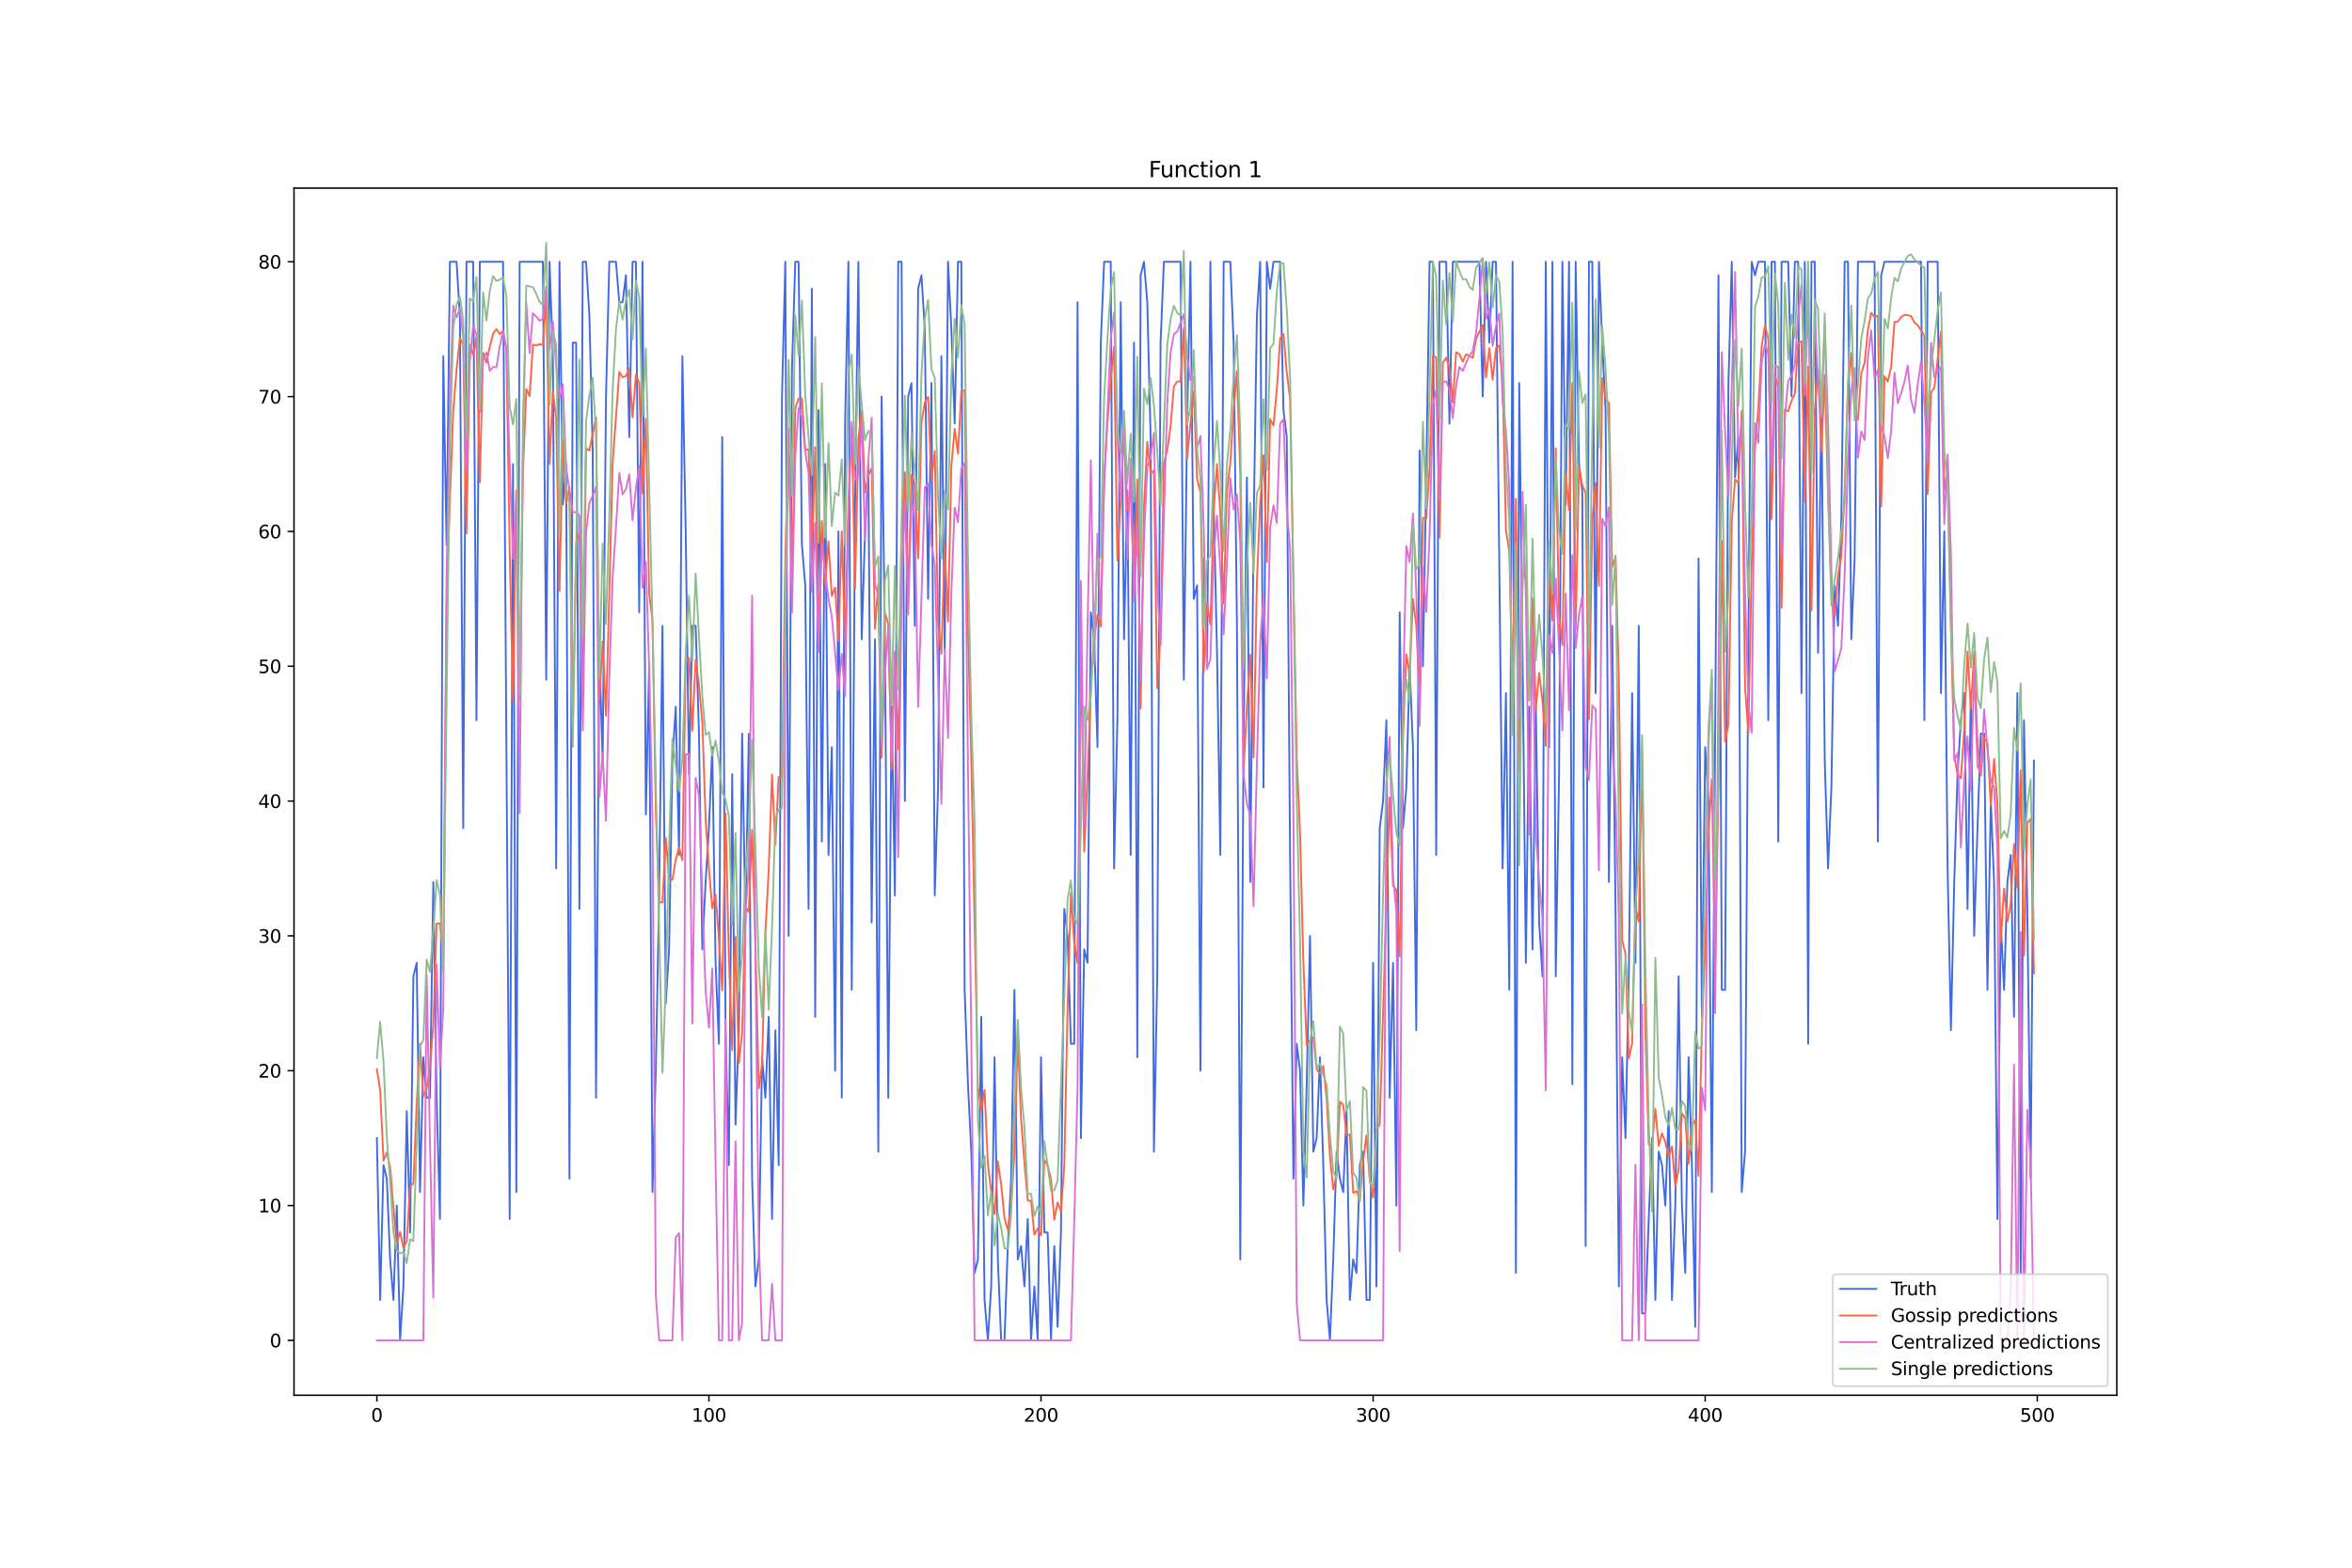 <?xml version="1.0" encoding="utf-8" standalone="no"?>
<!DOCTYPE svg PUBLIC "-//W3C//DTD SVG 1.1//EN"
  "http://www.w3.org/Graphics/SVG/1.1/DTD/svg11.dtd">
<svg xmlns:xlink="http://www.w3.org/1999/xlink" width="1296pt" height="864pt" viewBox="0 0 1296 864" xmlns="http://www.w3.org/2000/svg" version="1.1">
 <defs>
  <style type="text/css">*{stroke-linejoin: round; stroke-linecap: butt}</style>
 </defs>
 <g id="figure_1">
  <g id="patch_1">
   <path d="M 0 864 
L 1296 864 
L 1296 0 
L 0 0 
z
" style="fill: #ffffff"/>
  </g>
  <g id="axes_1">
   <g id="patch_2">
    <path d="M 162 768.96 
L 1166.4 768.96 
L 1166.4 103.68 
L 162 103.68 
z
" style="fill: #ffffff"/>
   </g>
   <g id="matplotlib.axis_1">
    <g id="xtick_1">
     <g id="line2d_1">
      <defs>
       <path id="m8316bfcc6f" d="M 0 0 
L 0 3.5 
" style="stroke: #000000; stroke-width: 0.8"/>
      </defs>
      <g>
       <use xlink:href="#m8316bfcc6f" x="207.655" y="768.96" style="stroke: #000000; stroke-width: 0.8"/>
      </g>
     </g>
     <g id="text_1">
      <!-- 0 -->
      <g transform="translate(204.473 783.558) scale(0.1 -0.1)">
       <defs>
        <path id="DejaVuSans-30" d="M 2034 4250 
Q 1547 4250 1301 3770 
Q 1056 3291 1056 2328 
Q 1056 1369 1301 889 
Q 1547 409 2034 409 
Q 2525 409 2770 889 
Q 3016 1369 3016 2328 
Q 3016 3291 2770 3770 
Q 2525 4250 2034 4250 
z
M 2034 4750 
Q 2819 4750 3233 4129 
Q 3647 3509 3647 2328 
Q 3647 1150 3233 529 
Q 2819 -91 2034 -91 
Q 1250 -91 836 529 
Q 422 1150 422 2328 
Q 422 3509 836 4129 
Q 1250 4750 2034 4750 
z
" transform="scale(0.016)"/>
       </defs>
       <use xlink:href="#DejaVuSans-30"/>
      </g>
     </g>
    </g>
    <g id="xtick_2">
     <g id="line2d_2">
      <g>
       <use xlink:href="#m8316bfcc6f" x="390.639" y="768.96" style="stroke: #000000; stroke-width: 0.8"/>
      </g>
     </g>
     <g id="text_2">
      <!-- 100 -->
      <g transform="translate(381.095 783.558) scale(0.1 -0.1)">
       <defs>
        <path id="DejaVuSans-31" d="M 794 531 
L 1825 531 
L 1825 4091 
L 703 3866 
L 703 4441 
L 1819 4666 
L 2450 4666 
L 2450 531 
L 3481 531 
L 3481 0 
L 794 0 
L 794 531 
z
" transform="scale(0.016)"/>
       </defs>
       <use xlink:href="#DejaVuSans-31"/>
       <use xlink:href="#DejaVuSans-30" x="63.623"/>
       <use xlink:href="#DejaVuSans-30" x="127.246"/>
      </g>
     </g>
    </g>
    <g id="xtick_3">
     <g id="line2d_3">
      <g>
       <use xlink:href="#m8316bfcc6f" x="573.623" y="768.96" style="stroke: #000000; stroke-width: 0.8"/>
      </g>
     </g>
     <g id="text_3">
      <!-- 200 -->
      <g transform="translate(564.079 783.558) scale(0.1 -0.1)">
       <defs>
        <path id="DejaVuSans-32" d="M 1228 531 
L 3431 531 
L 3431 0 
L 469 0 
L 469 531 
Q 828 903 1448 1529 
Q 2069 2156 2228 2338 
Q 2531 2678 2651 2914 
Q 2772 3150 2772 3378 
Q 2772 3750 2511 3984 
Q 2250 4219 1831 4219 
Q 1534 4219 1204 4116 
Q 875 4013 500 3803 
L 500 4441 
Q 881 4594 1212 4672 
Q 1544 4750 1819 4750 
Q 2544 4750 2975 4387 
Q 3406 4025 3406 3419 
Q 3406 3131 3298 2873 
Q 3191 2616 2906 2266 
Q 2828 2175 2409 1742 
Q 1991 1309 1228 531 
z
" transform="scale(0.016)"/>
       </defs>
       <use xlink:href="#DejaVuSans-32"/>
       <use xlink:href="#DejaVuSans-30" x="63.623"/>
       <use xlink:href="#DejaVuSans-30" x="127.246"/>
      </g>
     </g>
    </g>
    <g id="xtick_4">
     <g id="line2d_4">
      <g>
       <use xlink:href="#m8316bfcc6f" x="756.607" y="768.96" style="stroke: #000000; stroke-width: 0.8"/>
      </g>
     </g>
     <g id="text_4">
      <!-- 300 -->
      <g transform="translate(747.063 783.558) scale(0.1 -0.1)">
       <defs>
        <path id="DejaVuSans-33" d="M 2597 2516 
Q 3050 2419 3304 2112 
Q 3559 1806 3559 1356 
Q 3559 666 3084 287 
Q 2609 -91 1734 -91 
Q 1441 -91 1130 -33 
Q 819 25 488 141 
L 488 750 
Q 750 597 1062 519 
Q 1375 441 1716 441 
Q 2309 441 2620 675 
Q 2931 909 2931 1356 
Q 2931 1769 2642 2001 
Q 2353 2234 1838 2234 
L 1294 2234 
L 1294 2753 
L 1863 2753 
Q 2328 2753 2575 2939 
Q 2822 3125 2822 3475 
Q 2822 3834 2567 4026 
Q 2313 4219 1838 4219 
Q 1578 4219 1281 4162 
Q 984 4106 628 3988 
L 628 4550 
Q 988 4650 1302 4700 
Q 1616 4750 1894 4750 
Q 2613 4750 3031 4423 
Q 3450 4097 3450 3541 
Q 3450 3153 3228 2886 
Q 3006 2619 2597 2516 
z
" transform="scale(0.016)"/>
       </defs>
       <use xlink:href="#DejaVuSans-33"/>
       <use xlink:href="#DejaVuSans-30" x="63.623"/>
       <use xlink:href="#DejaVuSans-30" x="127.246"/>
      </g>
     </g>
    </g>
    <g id="xtick_5">
     <g id="line2d_5">
      <g>
       <use xlink:href="#m8316bfcc6f" x="939.591" y="768.96" style="stroke: #000000; stroke-width: 0.8"/>
      </g>
     </g>
     <g id="text_5">
      <!-- 400 -->
      <g transform="translate(930.047 783.558) scale(0.1 -0.1)">
       <defs>
        <path id="DejaVuSans-34" d="M 2419 4116 
L 825 1625 
L 2419 1625 
L 2419 4116 
z
M 2253 4666 
L 3047 4666 
L 3047 1625 
L 3713 1625 
L 3713 1100 
L 3047 1100 
L 3047 0 
L 2419 0 
L 2419 1100 
L 313 1100 
L 313 1709 
L 2253 4666 
z
" transform="scale(0.016)"/>
       </defs>
       <use xlink:href="#DejaVuSans-34"/>
       <use xlink:href="#DejaVuSans-30" x="63.623"/>
       <use xlink:href="#DejaVuSans-30" x="127.246"/>
      </g>
     </g>
    </g>
    <g id="xtick_6">
     <g id="line2d_6">
      <g>
       <use xlink:href="#m8316bfcc6f" x="1122.575" y="768.96" style="stroke: #000000; stroke-width: 0.8"/>
      </g>
     </g>
     <g id="text_6">
      <!-- 500 -->
      <g transform="translate(1113.032 783.558) scale(0.1 -0.1)">
       <defs>
        <path id="DejaVuSans-35" d="M 691 4666 
L 3169 4666 
L 3169 4134 
L 1269 4134 
L 1269 2991 
Q 1406 3038 1543 3061 
Q 1681 3084 1819 3084 
Q 2600 3084 3056 2656 
Q 3513 2228 3513 1497 
Q 3513 744 3044 326 
Q 2575 -91 1722 -91 
Q 1428 -91 1123 -41 
Q 819 9 494 109 
L 494 744 
Q 775 591 1075 516 
Q 1375 441 1709 441 
Q 2250 441 2565 725 
Q 2881 1009 2881 1497 
Q 2881 1984 2565 2268 
Q 2250 2553 1709 2553 
Q 1456 2553 1204 2497 
Q 953 2441 691 2322 
L 691 4666 
z
" transform="scale(0.016)"/>
       </defs>
       <use xlink:href="#DejaVuSans-35"/>
       <use xlink:href="#DejaVuSans-30" x="63.623"/>
       <use xlink:href="#DejaVuSans-30" x="127.246"/>
      </g>
     </g>
    </g>
   </g>
   <g id="matplotlib.axis_2">
    <g id="ytick_1">
     <g id="line2d_7">
      <defs>
       <path id="m7fdb6b57b4" d="M 0 0 
L -3.5 0 
" style="stroke: #000000; stroke-width: 0.8"/>
      </defs>
      <g>
       <use xlink:href="#m7fdb6b57b4" x="162" y="738.72" style="stroke: #000000; stroke-width: 0.8"/>
      </g>
     </g>
     <g id="text_7">
      <!-- 0 -->
      <g transform="translate(148.637 742.519) scale(0.1 -0.1)">
       <use xlink:href="#DejaVuSans-30"/>
      </g>
     </g>
    </g>
    <g id="ytick_2">
     <g id="line2d_8">
      <g>
       <use xlink:href="#m7fdb6b57b4" x="162" y="664.413" style="stroke: #000000; stroke-width: 0.8"/>
      </g>
     </g>
     <g id="text_8">
      <!-- 10 -->
      <g transform="translate(142.275 668.212) scale(0.1 -0.1)">
       <use xlink:href="#DejaVuSans-31"/>
       <use xlink:href="#DejaVuSans-30" x="63.623"/>
      </g>
     </g>
    </g>
    <g id="ytick_3">
     <g id="line2d_9">
      <g>
       <use xlink:href="#m7fdb6b57b4" x="162" y="590.106" style="stroke: #000000; stroke-width: 0.8"/>
      </g>
     </g>
     <g id="text_9">
      <!-- 20 -->
      <g transform="translate(142.275 593.906) scale(0.1 -0.1)">
       <use xlink:href="#DejaVuSans-32"/>
       <use xlink:href="#DejaVuSans-30" x="63.623"/>
      </g>
     </g>
    </g>
    <g id="ytick_4">
     <g id="line2d_10">
      <g>
       <use xlink:href="#m7fdb6b57b4" x="162" y="515.799" style="stroke: #000000; stroke-width: 0.8"/>
      </g>
     </g>
     <g id="text_10">
      <!-- 30 -->
      <g transform="translate(142.275 519.599) scale(0.1 -0.1)">
       <use xlink:href="#DejaVuSans-33"/>
       <use xlink:href="#DejaVuSans-30" x="63.623"/>
      </g>
     </g>
    </g>
    <g id="ytick_5">
     <g id="line2d_11">
      <g>
       <use xlink:href="#m7fdb6b57b4" x="162" y="441.493" style="stroke: #000000; stroke-width: 0.8"/>
      </g>
     </g>
     <g id="text_11">
      <!-- 40 -->
      <g transform="translate(142.275 445.292) scale(0.1 -0.1)">
       <use xlink:href="#DejaVuSans-34"/>
       <use xlink:href="#DejaVuSans-30" x="63.623"/>
      </g>
     </g>
    </g>
    <g id="ytick_6">
     <g id="line2d_12">
      <g>
       <use xlink:href="#m7fdb6b57b4" x="162" y="367.186" style="stroke: #000000; stroke-width: 0.8"/>
      </g>
     </g>
     <g id="text_12">
      <!-- 50 -->
      <g transform="translate(142.275 370.985) scale(0.1 -0.1)">
       <use xlink:href="#DejaVuSans-35"/>
       <use xlink:href="#DejaVuSans-30" x="63.623"/>
      </g>
     </g>
    </g>
    <g id="ytick_7">
     <g id="line2d_13">
      <g>
       <use xlink:href="#m7fdb6b57b4" x="162" y="292.879" style="stroke: #000000; stroke-width: 0.8"/>
      </g>
     </g>
     <g id="text_13">
      <!-- 60 -->
      <g transform="translate(142.275 296.678) scale(0.1 -0.1)">
       <defs>
        <path id="DejaVuSans-36" d="M 2113 2584 
Q 1688 2584 1439 2293 
Q 1191 2003 1191 1497 
Q 1191 994 1439 701 
Q 1688 409 2113 409 
Q 2538 409 2786 701 
Q 3034 994 3034 1497 
Q 3034 2003 2786 2293 
Q 2538 2584 2113 2584 
z
M 3366 4563 
L 3366 3988 
Q 3128 4100 2886 4159 
Q 2644 4219 2406 4219 
Q 1781 4219 1451 3797 
Q 1122 3375 1075 2522 
Q 1259 2794 1537 2939 
Q 1816 3084 2150 3084 
Q 2853 3084 3261 2657 
Q 3669 2231 3669 1497 
Q 3669 778 3244 343 
Q 2819 -91 2113 -91 
Q 1303 -91 875 529 
Q 447 1150 447 2328 
Q 447 3434 972 4092 
Q 1497 4750 2381 4750 
Q 2619 4750 2861 4703 
Q 3103 4656 3366 4563 
z
" transform="scale(0.016)"/>
       </defs>
       <use xlink:href="#DejaVuSans-36"/>
       <use xlink:href="#DejaVuSans-30" x="63.623"/>
      </g>
     </g>
    </g>
    <g id="ytick_8">
     <g id="line2d_14">
      <g>
       <use xlink:href="#m7fdb6b57b4" x="162" y="218.572" style="stroke: #000000; stroke-width: 0.8"/>
      </g>
     </g>
     <g id="text_14">
      <!-- 70 -->
      <g transform="translate(142.275 222.371) scale(0.1 -0.1)">
       <defs>
        <path id="DejaVuSans-37" d="M 525 4666 
L 3525 4666 
L 3525 4397 
L 1831 0 
L 1172 0 
L 2766 4134 
L 525 4134 
L 525 4666 
z
" transform="scale(0.016)"/>
       </defs>
       <use xlink:href="#DejaVuSans-37"/>
       <use xlink:href="#DejaVuSans-30" x="63.623"/>
      </g>
     </g>
    </g>
    <g id="ytick_9">
     <g id="line2d_15">
      <g>
       <use xlink:href="#m7fdb6b57b4" x="162" y="144.265" style="stroke: #000000; stroke-width: 0.8"/>
      </g>
     </g>
     <g id="text_15">
      <!-- 80 -->
      <g transform="translate(142.275 148.065) scale(0.1 -0.1)">
       <defs>
        <path id="DejaVuSans-38" d="M 2034 2216 
Q 1584 2216 1326 1975 
Q 1069 1734 1069 1313 
Q 1069 891 1326 650 
Q 1584 409 2034 409 
Q 2484 409 2743 651 
Q 3003 894 3003 1313 
Q 3003 1734 2745 1975 
Q 2488 2216 2034 2216 
z
M 1403 2484 
Q 997 2584 770 2862 
Q 544 3141 544 3541 
Q 544 4100 942 4425 
Q 1341 4750 2034 4750 
Q 2731 4750 3128 4425 
Q 3525 4100 3525 3541 
Q 3525 3141 3298 2862 
Q 3072 2584 2669 2484 
Q 3125 2378 3379 2068 
Q 3634 1759 3634 1313 
Q 3634 634 3220 271 
Q 2806 -91 2034 -91 
Q 1263 -91 848 271 
Q 434 634 434 1313 
Q 434 1759 690 2068 
Q 947 2378 1403 2484 
z
M 1172 3481 
Q 1172 3119 1398 2916 
Q 1625 2713 2034 2713 
Q 2441 2713 2670 2916 
Q 2900 3119 2900 3481 
Q 2900 3844 2670 4047 
Q 2441 4250 2034 4250 
Q 1625 4250 1398 4047 
Q 1172 3844 1172 3481 
z
" transform="scale(0.016)"/>
       </defs>
       <use xlink:href="#DejaVuSans-38"/>
       <use xlink:href="#DejaVuSans-30" x="63.623"/>
      </g>
     </g>
    </g>
   </g>
   <g id="line2d_16">
    <path d="M 207.655 627.26 
L 209.484 716.428 
L 211.314 642.121 
L 213.144 649.552 
L 214.974 694.136 
L 216.804 716.428 
L 218.634 664.413 
L 220.463 738.72 
L 222.293 708.997 
L 224.123 612.398 
L 225.953 679.275 
L 227.783 538.092 
L 229.613 530.661 
L 231.442 656.982 
L 233.272 582.676 
L 235.102 604.968 
L 236.932 604.968 
L 238.762 486.077 
L 240.592 604.968 
L 242.422 671.844 
L 244.251 196.28 
L 246.081 300.31 
L 247.911 144.265 
L 251.571 144.265 
L 253.401 173.988 
L 255.23 456.354 
L 257.06 144.265 
L 260.72 144.265 
L 262.55 396.909 
L 264.38 144.265 
L 277.189 144.265 
L 280.848 671.844 
L 282.678 255.726 
L 284.508 656.982 
L 286.338 144.265 
L 299.147 144.265 
L 300.976 374.617 
L 302.806 144.265 
L 304.636 196.28 
L 306.466 478.646 
L 308.296 144.265 
L 310.126 278.018 
L 311.956 255.726 
L 313.785 649.552 
L 315.615 188.849 
L 317.445 188.849 
L 319.275 500.938 
L 321.105 144.265 
L 322.935 144.265 
L 324.764 173.988 
L 326.594 248.295 
L 328.424 604.968 
L 330.254 359.755 
L 332.084 419.201 
L 333.914 218.572 
L 335.743 144.265 
L 339.403 144.265 
L 341.233 166.557 
L 343.063 166.557 
L 344.893 151.696 
L 346.723 240.864 
L 348.552 144.265 
L 350.382 144.265 
L 352.212 337.463 
L 354.042 144.265 
L 355.872 448.923 
L 357.702 367.186 
L 359.531 656.982 
L 361.361 590.106 
L 363.191 493.507 
L 365.021 344.894 
L 366.851 552.953 
L 368.681 523.23 
L 370.51 419.201 
L 372.34 389.478 
L 374.17 471.215 
L 376 196.28 
L 377.83 292.879 
L 379.66 426.631 
L 381.489 344.894 
L 383.319 344.894 
L 385.149 404.339 
L 386.979 523.23 
L 388.809 486.077 
L 390.639 456.354 
L 392.469 411.77 
L 394.298 530.661 
L 396.128 575.245 
L 397.958 240.864 
L 399.788 567.814 
L 401.618 642.121 
L 403.448 426.631 
L 405.277 619.829 
L 407.107 567.814 
L 408.937 404.339 
L 410.767 508.369 
L 412.597 404.339 
L 414.427 649.552 
L 416.256 708.997 
L 418.086 694.136 
L 419.916 582.676 
L 421.746 604.968 
L 423.576 560.384 
L 425.406 671.844 
L 427.236 567.814 
L 429.065 642.121 
L 430.895 218.572 
L 432.725 144.265 
L 434.555 515.799 
L 436.385 203.711 
L 438.215 144.265 
L 440.044 144.265 
L 441.874 300.31 
L 443.704 322.602 
L 445.534 500.938 
L 447.364 159.127 
L 449.194 560.384 
L 451.023 226.003 
L 452.853 463.785 
L 454.683 255.726 
L 456.513 471.215 
L 458.343 411.77 
L 460.173 590.106 
L 462.003 292.879 
L 463.832 604.968 
L 465.662 233.434 
L 467.492 144.265 
L 469.322 545.522 
L 471.152 278.018 
L 472.982 144.265 
L 474.811 352.324 
L 476.641 292.879 
L 478.471 255.726 
L 480.301 508.369 
L 482.131 352.324 
L 483.961 634.69 
L 485.79 218.572 
L 487.62 352.324 
L 489.45 604.968 
L 491.28 389.478 
L 493.11 493.507 
L 494.94 144.265 
L 496.77 144.265 
L 498.599 441.493 
L 500.429 218.572 
L 502.259 211.141 
L 504.089 344.894 
L 505.919 159.127 
L 507.749 151.696 
L 509.578 181.419 
L 511.408 330.032 
L 513.238 211.141 
L 515.068 493.507 
L 516.898 434.062 
L 518.728 196.28 
L 520.557 359.755 
L 522.387 144.265 
L 524.217 181.419 
L 526.047 233.434 
L 527.877 144.265 
L 529.707 144.265 
L 531.536 545.522 
L 533.366 597.537 
L 535.196 634.69 
L 537.026 701.567 
L 538.856 694.136 
L 540.686 560.384 
L 542.516 716.428 
L 544.345 738.72 
L 546.175 708.997 
L 548.005 582.676 
L 549.835 694.136 
L 551.665 738.72 
L 553.495 738.72 
L 555.324 686.705 
L 557.154 649.552 
L 558.984 545.522 
L 560.814 694.136 
L 562.644 686.705 
L 564.474 708.997 
L 566.303 671.844 
L 568.133 738.72 
L 569.963 708.997 
L 571.793 738.72 
L 573.623 582.676 
L 575.453 679.275 
L 577.283 679.275 
L 579.112 738.72 
L 580.942 686.705 
L 582.772 731.289 
L 584.602 679.275 
L 586.432 500.938 
L 588.262 515.799 
L 590.091 575.245 
L 591.921 575.245 
L 593.751 166.557 
L 595.581 627.26 
L 597.411 523.23 
L 599.241 530.661 
L 601.07 337.463 
L 602.9 352.324 
L 604.73 411.77 
L 606.56 188.849 
L 608.39 144.265 
L 612.05 144.265 
L 613.879 478.646 
L 615.709 396.909 
L 617.539 166.557 
L 619.369 352.324 
L 621.199 270.587 
L 623.029 471.215 
L 624.858 188.849 
L 626.688 582.676 
L 628.518 151.696 
L 630.348 144.265 
L 632.178 166.557 
L 634.008 240.864 
L 635.837 634.69 
L 637.667 538.092 
L 639.497 188.849 
L 641.327 144.265 
L 650.476 144.265 
L 652.306 374.617 
L 654.136 233.434 
L 655.966 144.265 
L 657.796 330.032 
L 659.625 322.602 
L 661.455 590.106 
L 663.285 307.74 
L 665.115 367.186 
L 666.945 144.265 
L 668.775 278.018 
L 670.604 359.755 
L 672.434 471.215 
L 674.264 144.265 
L 677.924 144.265 
L 679.754 188.849 
L 681.583 344.894 
L 683.413 694.136 
L 685.243 404.339 
L 687.073 263.156 
L 688.903 486.077 
L 690.733 292.879 
L 692.563 173.988 
L 694.392 144.265 
L 696.222 434.062 
L 698.052 144.265 
L 699.882 159.127 
L 701.712 144.265 
L 705.371 144.265 
L 707.201 226.003 
L 709.031 240.864 
L 710.861 471.215 
L 712.691 649.552 
L 714.521 575.245 
L 716.35 590.106 
L 718.18 664.413 
L 720.01 597.537 
L 721.84 515.799 
L 723.67 634.69 
L 725.5 627.26 
L 727.33 582.676 
L 729.159 642.121 
L 730.989 716.428 
L 732.819 738.72 
L 734.649 694.136 
L 736.479 634.69 
L 738.309 649.552 
L 740.138 656.982 
L 741.968 612.398 
L 743.798 716.428 
L 745.628 694.136 
L 747.458 701.567 
L 749.288 642.121 
L 751.117 634.69 
L 752.947 716.428 
L 754.777 716.428 
L 756.607 530.661 
L 758.437 708.997 
L 760.267 456.354 
L 762.097 441.493 
L 763.926 396.909 
L 765.756 604.968 
L 767.586 530.661 
L 769.416 664.413 
L 771.246 337.463 
L 773.076 456.354 
L 774.905 434.062 
L 776.735 367.186 
L 778.565 411.77 
L 780.395 567.814 
L 782.225 248.295 
L 784.055 367.186 
L 785.884 263.156 
L 787.714 144.265 
L 789.544 144.265 
L 791.374 471.215 
L 793.204 144.265 
L 796.864 144.265 
L 798.693 233.434 
L 800.523 144.265 
L 815.162 144.265 
L 816.992 218.572 
L 818.822 144.265 
L 820.651 188.849 
L 822.481 144.265 
L 824.311 144.265 
L 827.971 478.646 
L 829.801 382.047 
L 831.63 545.522 
L 833.46 144.265 
L 835.29 701.567 
L 837.12 211.141 
L 838.95 359.755 
L 840.78 530.661 
L 842.61 389.478 
L 844.439 523.23 
L 846.269 389.478 
L 848.099 508.369 
L 849.929 538.092 
L 851.759 144.265 
L 853.589 411.77 
L 855.418 144.265 
L 857.248 538.092 
L 859.078 426.631 
L 860.908 144.265 
L 862.738 278.018 
L 864.568 144.265 
L 866.397 597.537 
L 868.227 144.265 
L 870.057 255.726 
L 871.887 270.587 
L 873.717 686.705 
L 875.547 144.265 
L 877.377 144.265 
L 879.206 382.047 
L 881.036 144.265 
L 882.866 188.849 
L 884.696 226.003 
L 886.526 486.077 
L 888.356 344.894 
L 890.185 500.938 
L 892.015 708.997 
L 893.845 582.676 
L 895.675 627.26 
L 897.505 538.092 
L 899.335 382.047 
L 901.164 530.661 
L 902.994 344.894 
L 904.824 723.859 
L 906.654 723.859 
L 908.484 671.844 
L 910.314 627.26 
L 912.144 716.428 
L 913.973 634.69 
L 915.803 642.121 
L 917.633 664.413 
L 919.463 612.398 
L 921.293 716.428 
L 923.123 664.413 
L 924.952 538.092 
L 926.782 664.413 
L 928.612 701.567 
L 930.442 582.676 
L 932.272 642.121 
L 934.102 731.289 
L 935.931 307.74 
L 937.761 560.384 
L 939.591 411.77 
L 941.421 441.493 
L 943.251 656.982 
L 946.911 151.696 
L 948.74 545.522 
L 950.57 545.522 
L 952.4 211.141 
L 954.23 144.265 
L 956.06 263.156 
L 957.89 240.864 
L 959.719 656.982 
L 961.549 634.69 
L 963.379 352.324 
L 965.209 144.265 
L 967.039 151.696 
L 968.869 144.265 
L 972.528 144.265 
L 974.358 396.909 
L 976.188 144.265 
L 978.018 144.265 
L 979.848 463.785 
L 981.678 144.265 
L 985.337 144.265 
L 987.167 218.572 
L 988.997 144.265 
L 990.827 144.265 
L 992.657 382.047 
L 994.486 144.265 
L 996.316 575.245 
L 998.146 144.265 
L 999.976 144.265 
L 1001.806 359.755 
L 1003.636 218.572 
L 1005.465 419.201 
L 1007.295 478.646 
L 1009.125 434.062 
L 1010.955 322.602 
L 1012.785 344.894 
L 1014.615 285.448 
L 1016.444 144.265 
L 1018.274 144.265 
L 1020.104 352.324 
L 1021.934 307.74 
L 1023.764 144.265 
L 1032.913 144.265 
L 1034.743 463.785 
L 1036.573 151.696 
L 1038.403 144.265 
L 1058.531 144.265 
L 1060.361 396.909 
L 1062.191 144.265 
L 1067.68 144.265 
L 1069.51 382.047 
L 1071.34 292.879 
L 1073.17 478.646 
L 1074.999 567.814 
L 1076.829 486.077 
L 1078.659 426.631 
L 1080.489 396.909 
L 1082.319 382.047 
L 1084.149 500.938 
L 1085.978 382.047 
L 1087.808 515.799 
L 1089.638 456.354 
L 1091.468 404.339 
L 1093.298 404.339 
L 1095.128 545.522 
L 1096.958 441.493 
L 1098.787 486.077 
L 1100.617 671.844 
L 1102.447 508.369 
L 1104.277 545.522 
L 1106.107 486.077 
L 1107.937 471.215 
L 1109.766 560.384 
L 1111.596 382.047 
L 1113.426 701.567 
L 1115.256 396.909 
L 1117.086 500.938 
L 1118.916 649.552 
L 1120.745 419.201 
L 1120.745 419.201 
" clip-path="url(#pe2f760ceca)" style="fill: none; stroke: #4169e1; stroke-linecap: square"/>
   </g>
   <g id="line2d_17">
    <path d="M 207.655 589.182 
L 209.484 600.873 
L 211.314 639.691 
L 213.144 635.153 
L 214.974 643.298 
L 216.804 665.722 
L 218.634 684.986 
L 220.463 679 
L 222.293 687.751 
L 224.123 683.96 
L 225.953 653.987 
L 227.783 652.148 
L 229.613 608.437 
L 231.442 575.061 
L 233.272 604.342 
L 235.102 599.908 
L 236.932 587.993 
L 238.762 564.572 
L 240.592 509.006 
L 242.422 508.909 
L 244.251 527.016 
L 246.081 330.927 
L 247.911 275.718 
L 249.741 226.403 
L 251.571 203.65 
L 253.401 186.385 
L 255.23 189.737 
L 257.06 294.036 
L 258.89 190.043 
L 260.72 195.488 
L 262.55 185.767 
L 264.38 265.897 
L 266.209 194.352 
L 268.039 199.844 
L 269.869 191.065 
L 271.699 183.878 
L 273.529 181.4 
L 275.359 184.134 
L 277.189 182.294 
L 279.018 192.202 
L 280.848 303.24 
L 282.678 386.639 
L 284.508 270.358 
L 286.338 385.519 
L 288.168 260.124 
L 289.997 214.408 
L 291.827 218.275 
L 293.657 190.006 
L 295.487 190.364 
L 297.317 189.666 
L 299.147 190.043 
L 300.976 163.065 
L 302.806 255.605 
L 304.636 215.318 
L 306.466 230.889 
L 308.296 325.732 
L 310.126 242.28 
L 311.956 277.153 
L 313.785 268.708 
L 315.615 400.539 
L 317.445 299.345 
L 319.275 294.235 
L 321.105 384.647 
L 322.935 247.126 
L 324.764 248.291 
L 328.424 230.138 
L 330.254 385.904 
L 332.084 353.526 
L 333.914 394.472 
L 335.743 327.155 
L 337.573 254.873 
L 341.233 204.953 
L 343.063 207.934 
L 344.893 207.254 
L 346.723 203.248 
L 348.552 230.067 
L 350.382 206.565 
L 352.212 211.11 
L 354.042 271.792 
L 355.872 230.796 
L 357.702 327.007 
L 359.531 342.02 
L 361.361 446.476 
L 363.191 497.108 
L 365.021 497.488 
L 366.851 461.884 
L 368.681 483.896 
L 370.51 484.943 
L 372.34 473.784 
L 374.17 467.124 
L 376 474.068 
L 377.83 365.12 
L 379.66 362.551 
L 381.489 402.767 
L 383.319 363.493 
L 385.149 377.637 
L 386.979 397.789 
L 388.809 451.519 
L 390.639 478.824 
L 392.469 500.617 
L 394.298 492.992 
L 396.128 517.411 
L 397.958 545.899 
L 399.788 448.16 
L 401.618 527.211 
L 403.448 578.706 
L 405.277 516.169 
L 407.107 585.819 
L 408.937 569.055 
L 410.767 499.814 
L 412.597 502.742 
L 414.427 457.324 
L 416.256 520.246 
L 418.086 599.965 
L 419.916 586.565 
L 421.746 514.305 
L 423.576 479.159 
L 425.406 426.793 
L 427.236 465.576 
L 429.065 428.148 
L 430.895 428.27 
L 432.725 305.936 
L 434.555 241.976 
L 436.385 324.964 
L 438.215 225.013 
L 440.044 219.625 
L 441.874 219.492 
L 443.704 247.911 
L 445.534 247.687 
L 447.364 307.172 
L 449.194 246.401 
L 451.023 353.712 
L 452.853 287.083 
L 454.683 321.485 
L 456.513 298.362 
L 458.343 328.49 
L 460.173 323.819 
L 462.003 353.199 
L 463.832 292.831 
L 465.662 354.705 
L 467.492 276.942 
L 469.322 234.558 
L 471.152 324.089 
L 472.982 241.789 
L 474.811 226.186 
L 476.641 271.436 
L 478.471 262.139 
L 480.301 257.865 
L 482.131 346.614 
L 483.961 321.637 
L 485.79 417.608 
L 487.62 337.872 
L 489.45 343.813 
L 491.28 423.994 
L 493.11 359.612 
L 494.94 412.837 
L 496.77 319.077 
L 498.599 260.244 
L 500.429 327.176 
L 502.259 261.704 
L 504.089 266.685 
L 505.919 307.782 
L 507.749 232.587 
L 509.578 221.925 
L 511.408 218.74 
L 513.238 265.047 
L 515.068 248.644 
L 516.898 343.496 
L 518.728 360.317 
L 520.557 300.159 
L 522.387 342.634 
L 524.217 256.48 
L 526.047 236.37 
L 527.877 250.063 
L 529.707 215.777 
L 531.536 215.097 
L 533.366 348.076 
L 535.196 418.406 
L 538.856 598.554 
L 540.686 612.124 
L 542.516 600.667 
L 544.345 641.425 
L 546.175 656.585 
L 548.005 669.207 
L 549.835 640 
L 551.665 652.757 
L 553.495 671.3 
L 555.324 677.875 
L 557.154 665.257 
L 558.984 634.839 
L 560.814 571.981 
L 562.644 616.842 
L 564.474 640.708 
L 566.303 661.529 
L 568.133 661.942 
L 569.963 680.496 
L 571.793 677.062 
L 573.623 680.898 
L 575.453 639.409 
L 577.283 642.178 
L 579.112 649.717 
L 580.942 672.276 
L 582.772 662.625 
L 584.602 667.654 
L 586.432 643.066 
L 588.262 555.679 
L 590.091 492.03 
L 591.921 519.41 
L 593.751 530.853 
L 595.581 354.53 
L 597.411 469.348 
L 599.241 428.089 
L 601.07 380.179 
L 602.9 351.757 
L 604.73 338.931 
L 606.56 345.258 
L 608.39 263.824 
L 610.22 233.132 
L 612.05 209.025 
L 613.879 191.117 
L 615.709 309.031 
L 617.539 275.264 
L 619.369 233.906 
L 621.199 281.041 
L 623.029 270.099 
L 624.858 323.858 
L 626.688 264.199 
L 628.518 390.65 
L 630.348 279.247 
L 632.178 243.426 
L 634.008 261.033 
L 635.837 259.375 
L 637.667 379.373 
L 639.497 349.949 
L 641.327 255.198 
L 643.157 248.273 
L 644.987 235.112 
L 646.817 213.002 
L 648.646 210.326 
L 650.476 210.184 
L 652.306 180.792 
L 654.136 252.483 
L 655.966 233.438 
L 657.796 215.986 
L 659.625 263.882 
L 661.455 271.47 
L 663.285 370.497 
L 665.115 332.613 
L 666.945 344.151 
L 668.775 280.68 
L 670.604 255.748 
L 672.434 283.012 
L 674.264 332.737 
L 676.094 270.543 
L 677.924 255.122 
L 679.754 225.814 
L 681.583 204.493 
L 683.413 261.645 
L 685.243 424.331 
L 687.073 389.281 
L 688.903 360.838 
L 690.733 417.437 
L 692.563 320.898 
L 694.392 277.252 
L 696.222 250.91 
L 698.052 309.691 
L 699.882 231.005 
L 701.712 234.565 
L 703.542 214.908 
L 705.371 186.487 
L 707.201 184.025 
L 709.031 205.162 
L 710.861 219.84 
L 714.521 417.188 
L 716.35 459.584 
L 718.18 530.32 
L 720.01 576.192 
L 721.84 573.078 
L 723.67 571.755 
L 725.5 589.35 
L 727.33 591.694 
L 729.159 587.517 
L 730.989 605.242 
L 732.819 637.281 
L 734.649 655.484 
L 736.479 647.872 
L 738.309 607.155 
L 740.138 608.787 
L 741.968 625.657 
L 743.798 625.192 
L 745.628 657.427 
L 747.458 656.49 
L 749.288 661.007 
L 751.117 639.786 
L 752.947 625.701 
L 754.777 650.653 
L 756.607 660.143 
L 758.437 622.214 
L 760.267 619.76 
L 763.926 496.68 
L 765.756 439.488 
L 767.586 488.154 
L 769.416 490.437 
L 771.246 527.034 
L 773.076 406.189 
L 774.905 360.58 
L 776.735 370.998 
L 778.565 330.081 
L 780.395 344.905 
L 782.225 383.272 
L 784.055 285.327 
L 785.884 285.882 
L 787.714 257.963 
L 789.544 196.018 
L 791.374 197.062 
L 793.204 296.362 
L 795.034 200.039 
L 796.864 197.123 
L 798.693 203.013 
L 800.523 221.774 
L 802.353 194.113 
L 804.183 195.213 
L 806.013 199.326 
L 807.843 195.273 
L 809.672 196.063 
L 811.502 197.225 
L 813.332 186.781 
L 815.162 182.765 
L 816.992 179.183 
L 818.822 208.087 
L 820.651 191.871 
L 822.481 209.32 
L 824.311 191.735 
L 826.141 190.295 
L 827.971 209.913 
L 829.801 292.169 
L 831.63 304.044 
L 833.46 377.24 
L 835.29 274.948 
L 837.12 425.115 
L 838.95 314.977 
L 840.78 318.522 
L 842.61 385.838 
L 844.439 329.704 
L 846.269 390.845 
L 848.099 370.846 
L 849.929 386.245 
L 851.759 411.148 
L 853.589 302.613 
L 855.418 342.051 
L 857.248 246.999 
L 859.078 339.319 
L 860.908 355.439 
L 862.738 261.313 
L 864.568 281.047 
L 866.397 211.071 
L 868.227 346.78 
L 870.057 257.518 
L 871.887 267.469 
L 873.717 271.57 
L 875.547 396.481 
L 877.377 286.481 
L 879.206 266.155 
L 881.036 322.845 
L 882.866 208.355 
L 884.696 219.57 
L 886.526 222.044 
L 888.356 312.481 
L 890.185 306.959 
L 892.015 373.104 
L 893.845 517.996 
L 895.675 525.731 
L 897.505 583.37 
L 899.335 575.086 
L 901.164 499.876 
L 902.994 507.943 
L 904.824 413.373 
L 906.654 568.189 
L 908.484 630.768 
L 910.314 631.337 
L 912.144 611.142 
L 913.973 631.518 
L 915.803 624.617 
L 917.633 629.595 
L 919.463 637.489 
L 921.293 631.911 
L 923.123 653.885 
L 924.952 644.477 
L 926.782 613.603 
L 928.612 616.405 
L 930.442 641.464 
L 932.272 620.153 
L 934.102 617.363 
L 935.931 648.083 
L 937.761 566.115 
L 939.591 523.234 
L 941.421 458.874 
L 943.251 429.621 
L 945.081 529.823 
L 946.911 434.439 
L 948.74 298.268 
L 950.57 408.766 
L 952.4 399.428 
L 954.23 288.026 
L 956.06 264.173 
L 957.89 266.269 
L 959.719 226.392 
L 961.549 378.644 
L 963.379 403.923 
L 965.209 311.629 
L 967.039 246.793 
L 968.869 224.999 
L 970.698 191.074 
L 972.528 179.565 
L 974.358 186.534 
L 976.188 286.105 
L 978.018 207.21 
L 979.848 212.982 
L 981.678 334.955 
L 983.507 225.714 
L 985.337 226.695 
L 987.167 220.875 
L 988.997 217.109 
L 990.827 189.046 
L 992.657 188.063 
L 994.486 276.559 
L 996.316 201.98 
L 998.146 336.402 
L 999.976 225.948 
L 1001.806 203.329 
L 1003.636 248.86 
L 1005.465 206.695 
L 1007.295 272.963 
L 1009.125 324.9 
L 1010.955 339.617 
L 1012.785 317.335 
L 1014.615 306.25 
L 1016.444 270.26 
L 1018.274 212.234 
L 1020.104 194.602 
L 1021.934 227.702 
L 1023.764 231.253 
L 1025.594 205.69 
L 1027.424 199.988 
L 1029.253 181.848 
L 1031.083 172.377 
L 1032.913 174.72 
L 1034.743 173.917 
L 1036.573 279.074 
L 1038.403 207.352 
L 1040.232 210.331 
L 1042.062 202.142 
L 1043.892 177.428 
L 1045.722 177.279 
L 1047.552 174.722 
L 1049.382 173.599 
L 1051.211 173.734 
L 1053.041 174.205 
L 1054.871 177.718 
L 1056.701 179.267 
L 1058.531 182.031 
L 1060.361 185.152 
L 1062.191 272.189 
L 1064.02 216.396 
L 1065.85 213.644 
L 1069.51 182.765 
L 1071.34 270.298 
L 1073.17 258.723 
L 1074.999 344.788 
L 1076.829 416.719 
L 1078.659 426.969 
L 1080.489 429.066 
L 1082.319 402.176 
L 1084.149 359.022 
L 1085.978 390.449 
L 1087.808 359.36 
L 1089.638 409.467 
L 1091.468 427.505 
L 1093.298 406.599 
L 1095.128 409.784 
L 1096.958 443.595 
L 1098.787 418.251 
L 1100.617 443.274 
L 1102.447 519.236 
L 1104.277 489.725 
L 1106.107 507.948 
L 1107.937 497.965 
L 1109.766 465.146 
L 1111.596 489.318 
L 1113.426 424.493 
L 1115.256 526.825 
L 1117.086 453.487 
L 1118.916 451.299 
L 1120.745 536.396 
L 1120.745 536.396 
" clip-path="url(#pe2f760ceca)" style="fill: none; stroke: #ff6347; stroke-linecap: square"/>
   </g>
   <g id="line2d_18">
    <path d="M 207.655 738.72 
L 233.272 738.72 
L 235.102 537.23 
L 236.932 629.117 
L 238.762 715.206 
L 240.592 531.571 
L 242.422 588.713 
L 244.251 555.218 
L 246.081 318.213 
L 247.911 217.745 
L 249.741 168.416 
L 251.571 174.95 
L 253.401 170.098 
L 255.23 185.964 
L 257.06 260.036 
L 258.89 199.141 
L 260.72 179.253 
L 262.55 184.4 
L 264.38 227.117 
L 266.209 197.521 
L 268.039 194.314 
L 269.869 204.311 
L 271.699 202.251 
L 273.529 202.456 
L 275.359 190.974 
L 277.189 182.7 
L 279.018 192.411 
L 280.848 255.079 
L 282.678 307.947 
L 284.508 274.922 
L 286.338 448.115 
L 288.168 231.525 
L 289.997 166.889 
L 291.827 194.528 
L 293.657 172.64 
L 295.487 174.513 
L 297.317 176.781 
L 299.147 175.682 
L 300.976 158.026 
L 302.806 192.59 
L 304.636 177.181 
L 306.466 201.756 
L 308.296 219.559 
L 310.126 211.615 
L 311.956 257.532 
L 313.785 270.37 
L 315.615 282.258 
L 317.445 282.309 
L 319.275 283.978 
L 321.105 402.67 
L 322.935 293.743 
L 324.764 277.336 
L 326.594 273.106 
L 328.424 268.405 
L 330.254 439.318 
L 332.084 415.139 
L 333.914 452.341 
L 335.743 372.996 
L 337.573 318.068 
L 339.403 290.798 
L 341.233 260.641 
L 343.063 272.479 
L 344.893 269.458 
L 346.723 261.413 
L 348.552 286.89 
L 350.382 269.33 
L 352.212 256.955 
L 354.042 324.052 
L 355.872 309.597 
L 357.702 367.964 
L 359.531 451.166 
L 361.361 713.743 
L 363.191 738.72 
L 370.51 738.72 
L 372.34 682.079 
L 374.17 679.536 
L 376 738.72 
L 377.83 415.834 
L 379.66 415.504 
L 381.489 564.052 
L 383.319 428.636 
L 385.149 438.482 
L 386.979 494.893 
L 388.809 546.001 
L 390.639 566.472 
L 392.469 533.681 
L 394.298 642.4 
L 396.128 738.72 
L 397.958 738.72 
L 399.788 561.649 
L 401.618 738.72 
L 403.448 738.72 
L 405.277 628.983 
L 407.107 738.72 
L 408.937 729.018 
L 410.767 502.597 
L 412.597 477.966 
L 414.427 328.306 
L 416.256 528.687 
L 418.086 681.645 
L 419.916 738.72 
L 423.576 738.72 
L 425.406 707.526 
L 427.236 738.72 
L 430.895 738.72 
L 432.725 356.293 
L 434.555 236.181 
L 436.385 337.599 
L 438.215 251.958 
L 440.044 224.699 
L 441.874 230.065 
L 443.704 249.003 
L 445.534 260.771 
L 447.364 326.06 
L 449.194 288.299 
L 451.023 359.25 
L 452.853 299.814 
L 454.683 315.737 
L 456.513 329.976 
L 458.343 339.837 
L 462.003 380.439 
L 463.832 360.267 
L 465.662 383.683 
L 467.492 285.316 
L 469.322 232.464 
L 471.152 264.438 
L 472.982 262.363 
L 474.811 232.037 
L 476.641 297.854 
L 478.471 253.398 
L 480.301 230.19 
L 482.131 322.188 
L 483.961 327.976 
L 485.79 412.08 
L 487.62 371.937 
L 489.45 345.67 
L 491.28 419.461 
L 493.11 358.914 
L 494.94 472.416 
L 496.77 325.078 
L 498.599 275.338 
L 500.429 338.718 
L 502.259 275.61 
L 504.089 286.453 
L 505.919 389.618 
L 509.578 268.737 
L 511.408 266.427 
L 513.238 299.951 
L 515.068 311.007 
L 516.898 374.112 
L 518.728 443.058 
L 520.557 357.9 
L 522.387 406.75 
L 524.217 326.288 
L 526.047 279.692 
L 527.877 287.834 
L 529.707 258.177 
L 531.536 255.288 
L 533.366 422.052 
L 535.196 571.752 
L 537.026 738.72 
L 590.091 738.72 
L 591.921 673.796 
L 593.751 599.555 
L 595.581 320.168 
L 597.411 454.688 
L 599.241 347.145 
L 601.07 253.717 
L 602.9 365.752 
L 604.73 294.183 
L 606.56 341.676 
L 608.39 268.528 
L 612.05 186.777 
L 613.879 172.23 
L 615.709 241.007 
L 617.539 276.444 
L 619.369 235.104 
L 621.199 308.003 
L 623.029 252.884 
L 624.858 331.261 
L 626.688 290.1 
L 628.518 374.581 
L 630.348 297.916 
L 632.178 257.289 
L 634.008 252.187 
L 635.837 238.497 
L 637.667 322.533 
L 639.497 355.65 
L 641.327 284.93 
L 643.157 222.696 
L 644.987 194.531 
L 646.817 184.272 
L 648.646 182.771 
L 650.476 178.183 
L 652.306 173.161 
L 654.136 196.257 
L 655.966 209.546 
L 657.796 207.55 
L 659.625 246.881 
L 661.455 240.25 
L 663.285 290.771 
L 665.115 368.596 
L 666.945 363.35 
L 668.775 306.367 
L 670.604 284.044 
L 672.434 313.709 
L 674.264 349.669 
L 676.094 310.078 
L 677.924 263.506 
L 679.754 280.723 
L 681.583 272.51 
L 683.413 299.273 
L 685.243 426.949 
L 687.073 442.944 
L 688.903 449.389 
L 690.733 499.499 
L 692.563 421.302 
L 694.392 354.448 
L 696.222 328.218 
L 698.052 374.054 
L 699.882 290.716 
L 701.712 278.532 
L 703.542 288.22 
L 705.371 233.589 
L 707.201 230.909 
L 709.031 280.469 
L 710.861 302.626 
L 712.691 447.221 
L 714.521 718.556 
L 716.35 738.72 
L 762.097 738.72 
L 763.926 432.116 
L 765.756 406.099 
L 767.586 482.674 
L 769.416 502.497 
L 771.246 689.554 
L 773.076 386.052 
L 774.905 300.89 
L 776.735 309.78 
L 778.565 282.967 
L 780.395 325.974 
L 782.225 400.147 
L 784.055 312.835 
L 785.884 337.166 
L 787.714 295.353 
L 789.544 222.956 
L 791.374 214.908 
L 793.204 275.539 
L 795.034 210.475 
L 796.864 210.188 
L 798.693 214.765 
L 800.523 230.492 
L 802.353 212.514 
L 804.183 202.266 
L 806.013 204.413 
L 807.843 199.989 
L 809.672 196.046 
L 811.502 193.589 
L 813.332 183.475 
L 815.162 164.691 
L 816.992 143.665 
L 818.822 175.586 
L 820.651 170.106 
L 822.481 190.596 
L 824.311 179.704 
L 826.141 172.843 
L 827.971 221.115 
L 829.801 237.358 
L 831.63 268.775 
L 833.46 397.086 
L 835.29 323.854 
L 837.12 395.955 
L 838.95 271.099 
L 840.78 328.269 
L 842.61 460.038 
L 844.439 345.253 
L 846.269 459.177 
L 848.099 485.485 
L 849.929 505.649 
L 851.759 600.868 
L 853.589 349.886 
L 855.418 359.882 
L 857.248 318.876 
L 859.078 357.563 
L 860.908 402.518 
L 862.738 327.251 
L 864.568 391.48 
L 866.397 306.026 
L 868.227 357.203 
L 870.057 338.951 
L 871.887 328.385 
L 873.717 422.457 
L 875.547 429.745 
L 877.377 388.766 
L 879.206 390.923 
L 881.036 479.709 
L 882.866 285.949 
L 884.696 290.226 
L 886.526 279.675 
L 888.356 411.166 
L 890.185 439.437 
L 892.015 506.236 
L 893.845 738.72 
L 899.335 738.72 
L 901.164 641.957 
L 902.994 738.72 
L 904.824 553.315 
L 906.654 738.72 
L 935.931 738.72 
L 937.761 599.395 
L 939.591 611.914 
L 941.421 411.112 
L 943.251 373.475 
L 945.081 558.267 
L 948.74 194.131 
L 950.57 237.968 
L 952.4 273.785 
L 956.06 149.998 
L 957.89 252.342 
L 959.719 231.362 
L 961.549 325.296 
L 963.379 388.511 
L 965.209 403.802 
L 967.039 233.205 
L 968.869 244.01 
L 970.698 199.91 
L 972.528 189.772 
L 974.358 195.32 
L 976.188 258.985 
L 978.018 201.48 
L 979.848 202.221 
L 981.678 307.206 
L 983.507 229.809 
L 985.337 209.763 
L 987.167 207.381 
L 988.997 200.919 
L 990.827 173.573 
L 992.657 156.818 
L 994.486 218.196 
L 996.316 167.488 
L 998.146 245.593 
L 999.976 174.835 
L 1001.806 210.549 
L 1003.636 230.713 
L 1005.465 178.432 
L 1007.295 233.291 
L 1009.125 313.883 
L 1010.955 370.048 
L 1012.785 363.927 
L 1014.615 357.12 
L 1016.444 316.313 
L 1018.274 252.19 
L 1020.104 215.551 
L 1021.934 202.956 
L 1023.764 252.275 
L 1025.594 237.74 
L 1027.424 242.484 
L 1029.253 196.548 
L 1031.083 182.116 
L 1032.913 208.874 
L 1034.743 203.823 
L 1036.573 235.249 
L 1038.403 240.746 
L 1040.232 252.511 
L 1042.062 237.331 
L 1043.892 205.428 
L 1045.722 222.235 
L 1047.552 216.78 
L 1049.382 210.475 
L 1051.211 201.53 
L 1053.041 220.283 
L 1054.871 227.44 
L 1056.701 212.042 
L 1058.531 199.191 
L 1060.361 222.229 
L 1062.191 254.526 
L 1064.02 189.021 
L 1065.85 207.948 
L 1067.68 204.375 
L 1069.51 202.394 
L 1071.34 288.793 
L 1073.17 250.509 
L 1074.999 306.647 
L 1076.829 419.094 
L 1078.659 414.982 
L 1080.489 467.056 
L 1082.319 429.494 
L 1084.149 405.826 
L 1085.978 435.677 
L 1087.808 367.903 
L 1089.638 422.294 
L 1091.468 426.49 
L 1093.298 390.966 
L 1095.128 412.744 
L 1096.958 430.527 
L 1098.787 433.985 
L 1100.617 467.611 
L 1102.447 738.72 
L 1106.107 738.72 
L 1107.937 712.672 
L 1109.766 586.655 
L 1111.596 738.72 
L 1113.426 513.661 
L 1115.256 738.72 
L 1117.086 611.687 
L 1118.916 640.186 
L 1120.745 738.72 
L 1120.745 738.72 
" clip-path="url(#pe2f760ceca)" style="fill: none; stroke: #da70d6; stroke-linecap: square"/>
   </g>
   <g id="line2d_19">
    <path d="M 207.655 583.239 
L 209.484 563.122 
L 211.314 584.904 
L 213.144 626.803 
L 214.974 651.439 
L 216.804 678.9 
L 218.634 689.322 
L 220.463 690.743 
L 222.293 690.046 
L 224.123 696.184 
L 225.953 682.962 
L 227.783 684.018 
L 231.442 576.767 
L 233.272 573.225 
L 235.102 528.916 
L 236.932 535.624 
L 238.762 512.629 
L 240.592 485.138 
L 242.422 492.97 
L 244.251 535.698 
L 246.081 384.964 
L 247.911 244.777 
L 249.741 180.975 
L 251.571 167.971 
L 253.401 163.456 
L 255.23 176.279 
L 257.06 241.586 
L 258.89 164.458 
L 260.72 166.121 
L 262.55 152.628 
L 264.38 225.315 
L 266.209 161.104 
L 268.039 176.697 
L 269.869 160.352 
L 271.699 152.162 
L 273.529 154.825 
L 275.359 154.214 
L 277.189 152.888 
L 279.018 163.305 
L 280.848 224.204 
L 282.678 234.011 
L 284.508 219.926 
L 286.338 383.838 
L 288.168 245.325 
L 289.997 157.385 
L 293.657 158.252 
L 295.487 161.983 
L 297.317 166.297 
L 299.147 168.146 
L 300.976 133.92 
L 302.806 223.09 
L 304.636 182.791 
L 306.466 189.831 
L 308.296 292.944 
L 310.126 221.753 
L 311.956 270.912 
L 313.785 277.473 
L 315.615 411.658 
L 319.275 198.174 
L 321.105 350.308 
L 322.935 232.222 
L 324.764 217.673 
L 326.594 208.143 
L 328.424 239.298 
L 330.254 373.524 
L 332.084 299.544 
L 333.914 343.908 
L 335.743 283.765 
L 337.573 215.021 
L 339.403 181.418 
L 341.233 166.238 
L 343.063 176.155 
L 344.893 165.598 
L 346.723 159.575 
L 348.552 186.991 
L 350.382 154.742 
L 352.212 164.024 
L 354.042 229.157 
L 355.872 192.09 
L 359.531 342.807 
L 361.361 432.586 
L 365.021 591.313 
L 366.851 542.939 
L 368.681 466.219 
L 370.51 407.249 
L 374.17 436.106 
L 376 418.391 
L 377.83 358.685 
L 379.66 328.366 
L 381.489 364.359 
L 383.319 316.113 
L 385.149 350.864 
L 386.979 383.447 
L 388.809 405.046 
L 390.639 403.496 
L 392.469 416.374 
L 394.298 408.174 
L 396.128 419.561 
L 397.958 436.423 
L 399.788 440.747 
L 401.618 449.701 
L 403.448 509.589 
L 405.277 459.134 
L 407.107 546.472 
L 408.937 525.919 
L 410.767 480.918 
L 412.597 457.825 
L 414.427 407.855 
L 416.256 467.779 
L 418.086 532.247 
L 419.916 560.439 
L 421.746 511.967 
L 423.576 556.484 
L 425.406 511.354 
L 427.236 451.394 
L 429.065 445.985 
L 430.895 445.546 
L 432.725 330.79 
L 434.555 198.273 
L 436.385 273.305 
L 438.215 173.706 
L 440.044 195.97 
L 441.874 165.663 
L 443.704 217.647 
L 445.534 241.22 
L 447.364 261.897 
L 449.194 185.735 
L 451.023 299.058 
L 452.853 211.252 
L 454.683 296.532 
L 456.513 244.203 
L 458.343 289.939 
L 460.173 271.391 
L 462.003 273.119 
L 463.832 253.12 
L 465.662 300.529 
L 467.492 205.128 
L 469.322 195.347 
L 471.152 255.955 
L 472.982 202.284 
L 476.641 242.648 
L 478.471 237.545 
L 480.301 240.048 
L 482.131 312.41 
L 483.961 306.573 
L 485.79 407.428 
L 487.62 320.068 
L 489.45 311.678 
L 491.28 388.715 
L 493.11 311.953 
L 494.94 379.874 
L 496.77 287.837 
L 498.599 218.024 
L 500.429 281.808 
L 502.259 239.368 
L 504.089 258.873 
L 505.919 281.085 
L 507.749 206.222 
L 509.578 175.739 
L 511.408 165.339 
L 513.238 203.34 
L 515.068 208.311 
L 516.898 274.489 
L 518.728 307.963 
L 520.557 270.274 
L 522.387 280.732 
L 524.217 207.379 
L 526.047 175.651 
L 527.877 197.005 
L 529.707 168.214 
L 531.536 178.894 
L 533.366 306.998 
L 535.196 394.318 
L 537.026 453.235 
L 538.856 617.343 
L 540.686 643.636 
L 542.516 636.993 
L 544.345 669.85 
L 546.175 656.55 
L 548.005 686.388 
L 549.835 668.736 
L 551.665 676.713 
L 553.495 687.912 
L 555.324 688.221 
L 557.154 669.682 
L 558.984 608.902 
L 560.814 562.059 
L 562.644 600.094 
L 564.474 621.128 
L 566.303 658.159 
L 568.133 657.885 
L 569.963 670.158 
L 571.793 664.874 
L 573.623 669.18 
L 575.453 628.816 
L 579.112 656.256 
L 580.942 656.058 
L 582.772 650.663 
L 584.602 598.233 
L 586.432 549.532 
L 588.262 495.557 
L 590.091 485.251 
L 591.921 506.287 
L 593.751 509.233 
L 595.581 458.144 
L 597.411 389.388 
L 599.241 396.709 
L 601.07 383.385 
L 602.9 345.079 
L 604.73 309.814 
L 606.56 306.567 
L 608.39 219.426 
L 610.22 186.929 
L 612.05 159.183 
L 613.879 150.04 
L 615.709 236.754 
L 617.539 249.212 
L 619.369 226.247 
L 621.199 266.514 
L 623.029 239.005 
L 624.858 276.705 
L 626.688 196.666 
L 628.518 317.739 
L 630.348 214.186 
L 632.178 222.838 
L 634.008 208.387 
L 635.837 223.557 
L 637.667 248.471 
L 639.497 278.682 
L 643.157 190.259 
L 644.987 176.145 
L 646.817 168.504 
L 648.646 172.38 
L 650.476 173.905 
L 652.306 138.381 
L 654.136 234.076 
L 655.966 224.382 
L 657.796 192.915 
L 659.625 248.096 
L 661.455 263.322 
L 663.285 346.254 
L 665.115 308.831 
L 666.945 306.295 
L 668.775 256.63 
L 670.604 231.955 
L 672.434 260.314 
L 674.264 303.609 
L 676.094 255.525 
L 677.924 237.024 
L 679.754 206.714 
L 681.583 184.642 
L 683.413 239.326 
L 685.243 368.288 
L 687.073 311.641 
L 688.903 277.055 
L 690.733 316.02 
L 692.563 271.785 
L 694.392 267.453 
L 696.222 220.231 
L 698.052 259.083 
L 699.882 191.879 
L 701.712 189.628 
L 703.542 160.93 
L 705.371 145.158 
L 707.201 144.95 
L 709.031 170.385 
L 710.861 208.132 
L 714.521 440.721 
L 716.35 517.634 
L 718.18 634.292 
L 720.01 649.015 
L 721.84 574.129 
L 723.67 562.814 
L 725.5 588.747 
L 727.33 585.873 
L 729.159 592.678 
L 730.989 597.574 
L 732.819 625.578 
L 734.649 645.405 
L 736.479 649.77 
L 738.309 565.742 
L 740.138 569.55 
L 741.968 612.265 
L 743.798 606.816 
L 745.628 646.225 
L 747.458 649.024 
L 749.288 662.221 
L 751.117 599.094 
L 752.947 601.183 
L 754.777 651.329 
L 756.607 654.382 
L 758.437 627.131 
L 760.267 570.158 
L 762.097 492.65 
L 763.926 431.42 
L 765.756 415.699 
L 767.586 438.25 
L 769.416 459.053 
L 771.246 465.755 
L 773.076 393.419 
L 774.905 374.359 
L 776.735 386.573 
L 778.565 287.921 
L 780.395 313.765 
L 782.225 310.671 
L 784.055 232.339 
L 785.884 280.071 
L 787.714 214.254 
L 789.544 144.401 
L 791.374 152.437 
L 793.204 230.242 
L 795.034 154.635 
L 796.864 178.696 
L 798.693 150.404 
L 800.523 177.304 
L 802.353 143.976 
L 804.183 149.391 
L 806.013 153.916 
L 807.843 153.803 
L 809.672 157.9 
L 811.502 159.786 
L 813.332 147.583 
L 816.992 142.137 
L 818.822 162.44 
L 820.651 144.515 
L 822.481 169.384 
L 824.311 151.807 
L 826.141 155.214 
L 827.971 182.295 
L 829.801 259.209 
L 831.63 285.816 
L 833.46 405.225 
L 835.29 299.337 
L 837.12 476.979 
L 838.95 325.244 
L 840.78 278.254 
L 842.61 386.192 
L 844.439 296.862 
L 846.269 364.135 
L 848.099 338.881 
L 849.929 361.217 
L 851.759 396.102 
L 853.589 298.731 
L 855.418 327.399 
L 857.248 252.027 
L 859.078 292.834 
L 860.908 305.43 
L 862.738 233.628 
L 864.568 236.677 
L 866.397 166.782 
L 868.227 292.608 
L 870.057 204.525 
L 871.887 222.05 
L 873.717 217.365 
L 875.547 357.452 
L 877.377 238.208 
L 879.206 164.893 
L 881.036 246.594 
L 882.866 179.474 
L 884.696 203.05 
L 886.526 239.551 
L 888.356 333.617 
L 890.185 306.167 
L 892.015 459.531 
L 893.845 558.63 
L 895.675 527.446 
L 897.505 557.561 
L 899.335 569.092 
L 901.164 500.305 
L 902.994 471.962 
L 904.824 405.107 
L 906.654 532.728 
L 908.484 618.135 
L 910.314 667.654 
L 912.144 527.809 
L 913.973 593.75 
L 915.803 603.608 
L 917.633 615.757 
L 919.463 620.267 
L 921.293 610.637 
L 923.123 622.288 
L 924.952 622.462 
L 926.782 606.844 
L 928.612 609.554 
L 930.442 629.638 
L 932.272 634.207 
L 934.102 568.751 
L 935.931 577.943 
L 937.761 576.996 
L 939.591 476.385 
L 941.421 401.41 
L 943.251 368.957 
L 945.081 485.356 
L 946.911 431.723 
L 948.74 237.393 
L 950.57 359.312 
L 952.4 328.958 
L 954.23 254.594 
L 956.06 187.315 
L 957.89 223.955 
L 959.719 192.154 
L 961.549 277.231 
L 963.379 329.474 
L 965.209 282.249 
L 967.039 169.105 
L 968.869 163.572 
L 970.698 152.923 
L 972.528 152.432 
L 974.358 146.707 
L 976.188 221.576 
L 978.018 150.639 
L 979.848 167.587 
L 981.678 252.81 
L 983.507 155.854 
L 985.337 198.369 
L 987.167 173.319 
L 988.997 186.126 
L 990.827 146.816 
L 992.657 148.495 
L 994.486 210.89 
L 996.316 144.04 
L 998.146 260.669 
L 999.976 165.122 
L 1001.806 170.23 
L 1003.636 227.952 
L 1005.465 172.797 
L 1007.295 270.768 
L 1009.125 333.762 
L 1010.955 319.701 
L 1012.785 307.235 
L 1014.615 293.184 
L 1016.444 277.47 
L 1018.274 211.581 
L 1020.104 168.439 
L 1021.934 231.618 
L 1023.764 211.996 
L 1025.594 186.438 
L 1027.424 176.97 
L 1029.253 164.43 
L 1031.083 161.735 
L 1032.913 153.538 
L 1034.743 149.966 
L 1036.573 233.218 
L 1038.403 175.639 
L 1040.232 181.117 
L 1042.062 164.222 
L 1043.892 153.089 
L 1045.722 155.152 
L 1047.552 147.969 
L 1051.211 141.077 
L 1053.041 140.19 
L 1054.871 142.909 
L 1058.531 146.402 
L 1060.361 147.503 
L 1062.191 230.299 
L 1064.02 203.245 
L 1067.68 171.12 
L 1069.51 161.149 
L 1071.34 247.641 
L 1073.17 269.203 
L 1074.999 346.538 
L 1076.829 384.922 
L 1078.659 394.526 
L 1080.489 402.64 
L 1082.319 366.454 
L 1084.149 343.679 
L 1085.978 368.031 
L 1087.808 348.877 
L 1089.638 384.571 
L 1091.468 390.359 
L 1093.298 363.02 
L 1095.128 351.329 
L 1096.958 381.449 
L 1098.787 364.887 
L 1100.617 375.71 
L 1102.447 462.221 
L 1104.277 457.903 
L 1106.107 461.607 
L 1107.937 448.806 
L 1109.766 401.074 
L 1111.596 413.806 
L 1113.426 376.587 
L 1115.256 468.579 
L 1117.086 444.044 
L 1118.916 429.418 
L 1120.745 517.478 
L 1120.745 517.478 
" clip-path="url(#pe2f760ceca)" style="fill: none; stroke: #8fbc8f; stroke-linecap: square"/>
   </g>
   <g id="patch_3">
    <path d="M 162 768.96 
L 162 103.68 
" style="fill: none; stroke: #000000; stroke-width: 0.8; stroke-linejoin: miter; stroke-linecap: square"/>
   </g>
   <g id="patch_4">
    <path d="M 1166.4 768.96 
L 1166.4 103.68 
" style="fill: none; stroke: #000000; stroke-width: 0.8; stroke-linejoin: miter; stroke-linecap: square"/>
   </g>
   <g id="patch_5">
    <path d="M 162 768.96 
L 1166.4 768.96 
" style="fill: none; stroke: #000000; stroke-width: 0.8; stroke-linejoin: miter; stroke-linecap: square"/>
   </g>
   <g id="patch_6">
    <path d="M 162 103.68 
L 1166.4 103.68 
" style="fill: none; stroke: #000000; stroke-width: 0.8; stroke-linejoin: miter; stroke-linecap: square"/>
   </g>
   <g id="text_16">
    <!-- Function 1 -->
    <g transform="translate(632.958 97.68) scale(0.12 -0.12)">
     <defs>
      <path id="DejaVuSans-46" d="M 628 4666 
L 3309 4666 
L 3309 4134 
L 1259 4134 
L 1259 2759 
L 3109 2759 
L 3109 2228 
L 1259 2228 
L 1259 0 
L 628 0 
L 628 4666 
z
" transform="scale(0.016)"/>
      <path id="DejaVuSans-75" d="M 544 1381 
L 544 3500 
L 1119 3500 
L 1119 1403 
Q 1119 906 1312 657 
Q 1506 409 1894 409 
Q 2359 409 2629 706 
Q 2900 1003 2900 1516 
L 2900 3500 
L 3475 3500 
L 3475 0 
L 2900 0 
L 2900 538 
Q 2691 219 2414 64 
Q 2138 -91 1772 -91 
Q 1169 -91 856 284 
Q 544 659 544 1381 
z
M 1991 3584 
L 1991 3584 
z
" transform="scale(0.016)"/>
      <path id="DejaVuSans-6e" d="M 3513 2113 
L 3513 0 
L 2938 0 
L 2938 2094 
Q 2938 2591 2744 2837 
Q 2550 3084 2163 3084 
Q 1697 3084 1428 2787 
Q 1159 2491 1159 1978 
L 1159 0 
L 581 0 
L 581 3500 
L 1159 3500 
L 1159 2956 
Q 1366 3272 1645 3428 
Q 1925 3584 2291 3584 
Q 2894 3584 3203 3211 
Q 3513 2838 3513 2113 
z
" transform="scale(0.016)"/>
      <path id="DejaVuSans-63" d="M 3122 3366 
L 3122 2828 
Q 2878 2963 2633 3030 
Q 2388 3097 2138 3097 
Q 1578 3097 1268 2742 
Q 959 2388 959 1747 
Q 959 1106 1268 751 
Q 1578 397 2138 397 
Q 2388 397 2633 464 
Q 2878 531 3122 666 
L 3122 134 
Q 2881 22 2623 -34 
Q 2366 -91 2075 -91 
Q 1284 -91 818 406 
Q 353 903 353 1747 
Q 353 2603 823 3093 
Q 1294 3584 2113 3584 
Q 2378 3584 2631 3529 
Q 2884 3475 3122 3366 
z
" transform="scale(0.016)"/>
      <path id="DejaVuSans-74" d="M 1172 4494 
L 1172 3500 
L 2356 3500 
L 2356 3053 
L 1172 3053 
L 1172 1153 
Q 1172 725 1289 603 
Q 1406 481 1766 481 
L 2356 481 
L 2356 0 
L 1766 0 
Q 1100 0 847 248 
Q 594 497 594 1153 
L 594 3053 
L 172 3053 
L 172 3500 
L 594 3500 
L 594 4494 
L 1172 4494 
z
" transform="scale(0.016)"/>
      <path id="DejaVuSans-69" d="M 603 3500 
L 1178 3500 
L 1178 0 
L 603 0 
L 603 3500 
z
M 603 4863 
L 1178 4863 
L 1178 4134 
L 603 4134 
L 603 4863 
z
" transform="scale(0.016)"/>
      <path id="DejaVuSans-6f" d="M 1959 3097 
Q 1497 3097 1228 2736 
Q 959 2375 959 1747 
Q 959 1119 1226 758 
Q 1494 397 1959 397 
Q 2419 397 2687 759 
Q 2956 1122 2956 1747 
Q 2956 2369 2687 2733 
Q 2419 3097 1959 3097 
z
M 1959 3584 
Q 2709 3584 3137 3096 
Q 3566 2609 3566 1747 
Q 3566 888 3137 398 
Q 2709 -91 1959 -91 
Q 1206 -91 779 398 
Q 353 888 353 1747 
Q 353 2609 779 3096 
Q 1206 3584 1959 3584 
z
" transform="scale(0.016)"/>
      <path id="DejaVuSans-20" transform="scale(0.016)"/>
     </defs>
     <use xlink:href="#DejaVuSans-46"/>
     <use xlink:href="#DejaVuSans-75" x="52.02"/>
     <use xlink:href="#DejaVuSans-6e" x="115.398"/>
     <use xlink:href="#DejaVuSans-63" x="178.777"/>
     <use xlink:href="#DejaVuSans-74" x="233.758"/>
     <use xlink:href="#DejaVuSans-69" x="272.967"/>
     <use xlink:href="#DejaVuSans-6f" x="300.75"/>
     <use xlink:href="#DejaVuSans-6e" x="361.932"/>
     <use xlink:href="#DejaVuSans-20" x="425.311"/>
     <use xlink:href="#DejaVuSans-31" x="457.098"/>
    </g>
   </g>
   <g id="legend_1">
    <g id="patch_7">
     <path d="M 1011.906 763.96 
L 1159.4 763.96 
Q 1161.4 763.96 1161.4 761.96 
L 1161.4 704.247 
Q 1161.4 702.247 1159.4 702.247 
L 1011.906 702.247 
Q 1009.906 702.247 1009.906 704.247 
L 1009.906 761.96 
Q 1009.906 763.96 1011.906 763.96 
z
" style="fill: #ffffff; opacity: 0.8; stroke: #cccccc; stroke-linejoin: miter"/>
    </g>
    <g id="line2d_20">
     <path d="M 1013.906 710.346 
L 1023.906 710.346 
L 1033.906 710.346 
" style="fill: none; stroke: #4169e1; stroke-linecap: square"/>
    </g>
    <g id="text_17">
     <!-- Truth -->
     <g transform="translate(1041.906 713.846) scale(0.1 -0.1)">
      <defs>
       <path id="DejaVuSans-54" d="M -19 4666 
L 3928 4666 
L 3928 4134 
L 2272 4134 
L 2272 0 
L 1638 0 
L 1638 4134 
L -19 4134 
L -19 4666 
z
" transform="scale(0.016)"/>
       <path id="DejaVuSans-72" d="M 2631 2963 
Q 2534 3019 2420 3045 
Q 2306 3072 2169 3072 
Q 1681 3072 1420 2755 
Q 1159 2438 1159 1844 
L 1159 0 
L 581 0 
L 581 3500 
L 1159 3500 
L 1159 2956 
Q 1341 3275 1631 3429 
Q 1922 3584 2338 3584 
Q 2397 3584 2469 3576 
Q 2541 3569 2628 3553 
L 2631 2963 
z
" transform="scale(0.016)"/>
       <path id="DejaVuSans-68" d="M 3513 2113 
L 3513 0 
L 2938 0 
L 2938 2094 
Q 2938 2591 2744 2837 
Q 2550 3084 2163 3084 
Q 1697 3084 1428 2787 
Q 1159 2491 1159 1978 
L 1159 0 
L 581 0 
L 581 4863 
L 1159 4863 
L 1159 2956 
Q 1366 3272 1645 3428 
Q 1925 3584 2291 3584 
Q 2894 3584 3203 3211 
Q 3513 2838 3513 2113 
z
" transform="scale(0.016)"/>
      </defs>
      <use xlink:href="#DejaVuSans-54"/>
      <use xlink:href="#DejaVuSans-72" x="46.334"/>
      <use xlink:href="#DejaVuSans-75" x="87.447"/>
      <use xlink:href="#DejaVuSans-74" x="150.826"/>
      <use xlink:href="#DejaVuSans-68" x="190.035"/>
     </g>
    </g>
    <g id="line2d_21">
     <path d="M 1013.906 725.024 
L 1023.906 725.024 
L 1033.906 725.024 
" style="fill: none; stroke: #ff6347; stroke-linecap: square"/>
    </g>
    <g id="text_18">
     <!-- Gossip predictions -->
     <g transform="translate(1041.906 728.524) scale(0.1 -0.1)">
      <defs>
       <path id="DejaVuSans-47" d="M 3809 666 
L 3809 1919 
L 2778 1919 
L 2778 2438 
L 4434 2438 
L 4434 434 
Q 4069 175 3628 42 
Q 3188 -91 2688 -91 
Q 1594 -91 976 548 
Q 359 1188 359 2328 
Q 359 3472 976 4111 
Q 1594 4750 2688 4750 
Q 3144 4750 3555 4637 
Q 3966 4525 4313 4306 
L 4313 3634 
Q 3963 3931 3569 4081 
Q 3175 4231 2741 4231 
Q 1884 4231 1454 3753 
Q 1025 3275 1025 2328 
Q 1025 1384 1454 906 
Q 1884 428 2741 428 
Q 3075 428 3337 486 
Q 3600 544 3809 666 
z
" transform="scale(0.016)"/>
       <path id="DejaVuSans-73" d="M 2834 3397 
L 2834 2853 
Q 2591 2978 2328 3040 
Q 2066 3103 1784 3103 
Q 1356 3103 1142 2972 
Q 928 2841 928 2578 
Q 928 2378 1081 2264 
Q 1234 2150 1697 2047 
L 1894 2003 
Q 2506 1872 2764 1633 
Q 3022 1394 3022 966 
Q 3022 478 2636 193 
Q 2250 -91 1575 -91 
Q 1294 -91 989 -36 
Q 684 19 347 128 
L 347 722 
Q 666 556 975 473 
Q 1284 391 1588 391 
Q 1994 391 2212 530 
Q 2431 669 2431 922 
Q 2431 1156 2273 1281 
Q 2116 1406 1581 1522 
L 1381 1569 
Q 847 1681 609 1914 
Q 372 2147 372 2553 
Q 372 3047 722 3315 
Q 1072 3584 1716 3584 
Q 2034 3584 2315 3537 
Q 2597 3491 2834 3397 
z
" transform="scale(0.016)"/>
       <path id="DejaVuSans-70" d="M 1159 525 
L 1159 -1331 
L 581 -1331 
L 581 3500 
L 1159 3500 
L 1159 2969 
Q 1341 3281 1617 3432 
Q 1894 3584 2278 3584 
Q 2916 3584 3314 3078 
Q 3713 2572 3713 1747 
Q 3713 922 3314 415 
Q 2916 -91 2278 -91 
Q 1894 -91 1617 61 
Q 1341 213 1159 525 
z
M 3116 1747 
Q 3116 2381 2855 2742 
Q 2594 3103 2138 3103 
Q 1681 3103 1420 2742 
Q 1159 2381 1159 1747 
Q 1159 1113 1420 752 
Q 1681 391 2138 391 
Q 2594 391 2855 752 
Q 3116 1113 3116 1747 
z
" transform="scale(0.016)"/>
       <path id="DejaVuSans-65" d="M 3597 1894 
L 3597 1613 
L 953 1613 
Q 991 1019 1311 708 
Q 1631 397 2203 397 
Q 2534 397 2845 478 
Q 3156 559 3463 722 
L 3463 178 
Q 3153 47 2828 -22 
Q 2503 -91 2169 -91 
Q 1331 -91 842 396 
Q 353 884 353 1716 
Q 353 2575 817 3079 
Q 1281 3584 2069 3584 
Q 2775 3584 3186 3129 
Q 3597 2675 3597 1894 
z
M 3022 2063 
Q 3016 2534 2758 2815 
Q 2500 3097 2075 3097 
Q 1594 3097 1305 2825 
Q 1016 2553 972 2059 
L 3022 2063 
z
" transform="scale(0.016)"/>
       <path id="DejaVuSans-64" d="M 2906 2969 
L 2906 4863 
L 3481 4863 
L 3481 0 
L 2906 0 
L 2906 525 
Q 2725 213 2448 61 
Q 2172 -91 1784 -91 
Q 1150 -91 751 415 
Q 353 922 353 1747 
Q 353 2572 751 3078 
Q 1150 3584 1784 3584 
Q 2172 3584 2448 3432 
Q 2725 3281 2906 2969 
z
M 947 1747 
Q 947 1113 1208 752 
Q 1469 391 1925 391 
Q 2381 391 2643 752 
Q 2906 1113 2906 1747 
Q 2906 2381 2643 2742 
Q 2381 3103 1925 3103 
Q 1469 3103 1208 2742 
Q 947 2381 947 1747 
z
" transform="scale(0.016)"/>
      </defs>
      <use xlink:href="#DejaVuSans-47"/>
      <use xlink:href="#DejaVuSans-6f" x="77.49"/>
      <use xlink:href="#DejaVuSans-73" x="138.672"/>
      <use xlink:href="#DejaVuSans-73" x="190.771"/>
      <use xlink:href="#DejaVuSans-69" x="242.871"/>
      <use xlink:href="#DejaVuSans-70" x="270.654"/>
      <use xlink:href="#DejaVuSans-20" x="334.131"/>
      <use xlink:href="#DejaVuSans-70" x="365.918"/>
      <use xlink:href="#DejaVuSans-72" x="429.395"/>
      <use xlink:href="#DejaVuSans-65" x="468.258"/>
      <use xlink:href="#DejaVuSans-64" x="529.781"/>
      <use xlink:href="#DejaVuSans-69" x="593.258"/>
      <use xlink:href="#DejaVuSans-63" x="621.041"/>
      <use xlink:href="#DejaVuSans-74" x="676.021"/>
      <use xlink:href="#DejaVuSans-69" x="715.23"/>
      <use xlink:href="#DejaVuSans-6f" x="743.014"/>
      <use xlink:href="#DejaVuSans-6e" x="804.195"/>
      <use xlink:href="#DejaVuSans-73" x="867.574"/>
     </g>
    </g>
    <g id="line2d_22">
     <path d="M 1013.906 739.702 
L 1023.906 739.702 
L 1033.906 739.702 
" style="fill: none; stroke: #da70d6; stroke-linecap: square"/>
    </g>
    <g id="text_19">
     <!-- Centralized predictions -->
     <g transform="translate(1041.906 743.202) scale(0.1 -0.1)">
      <defs>
       <path id="DejaVuSans-43" d="M 4122 4306 
L 4122 3641 
Q 3803 3938 3442 4084 
Q 3081 4231 2675 4231 
Q 1875 4231 1450 3742 
Q 1025 3253 1025 2328 
Q 1025 1406 1450 917 
Q 1875 428 2675 428 
Q 3081 428 3442 575 
Q 3803 722 4122 1019 
L 4122 359 
Q 3791 134 3420 21 
Q 3050 -91 2638 -91 
Q 1578 -91 968 557 
Q 359 1206 359 2328 
Q 359 3453 968 4101 
Q 1578 4750 2638 4750 
Q 3056 4750 3426 4639 
Q 3797 4528 4122 4306 
z
" transform="scale(0.016)"/>
       <path id="DejaVuSans-61" d="M 2194 1759 
Q 1497 1759 1228 1600 
Q 959 1441 959 1056 
Q 959 750 1161 570 
Q 1363 391 1709 391 
Q 2188 391 2477 730 
Q 2766 1069 2766 1631 
L 2766 1759 
L 2194 1759 
z
M 3341 1997 
L 3341 0 
L 2766 0 
L 2766 531 
Q 2569 213 2275 61 
Q 1981 -91 1556 -91 
Q 1019 -91 701 211 
Q 384 513 384 1019 
Q 384 1609 779 1909 
Q 1175 2209 1959 2209 
L 2766 2209 
L 2766 2266 
Q 2766 2663 2505 2880 
Q 2244 3097 1772 3097 
Q 1472 3097 1187 3025 
Q 903 2953 641 2809 
L 641 3341 
Q 956 3463 1253 3523 
Q 1550 3584 1831 3584 
Q 2591 3584 2966 3190 
Q 3341 2797 3341 1997 
z
" transform="scale(0.016)"/>
       <path id="DejaVuSans-6c" d="M 603 4863 
L 1178 4863 
L 1178 0 
L 603 0 
L 603 4863 
z
" transform="scale(0.016)"/>
       <path id="DejaVuSans-7a" d="M 353 3500 
L 3084 3500 
L 3084 2975 
L 922 459 
L 3084 459 
L 3084 0 
L 275 0 
L 275 525 
L 2438 3041 
L 353 3041 
L 353 3500 
z
" transform="scale(0.016)"/>
      </defs>
      <use xlink:href="#DejaVuSans-43"/>
      <use xlink:href="#DejaVuSans-65" x="69.824"/>
      <use xlink:href="#DejaVuSans-6e" x="131.348"/>
      <use xlink:href="#DejaVuSans-74" x="194.727"/>
      <use xlink:href="#DejaVuSans-72" x="233.936"/>
      <use xlink:href="#DejaVuSans-61" x="275.049"/>
      <use xlink:href="#DejaVuSans-6c" x="336.328"/>
      <use xlink:href="#DejaVuSans-69" x="364.111"/>
      <use xlink:href="#DejaVuSans-7a" x="391.895"/>
      <use xlink:href="#DejaVuSans-65" x="444.385"/>
      <use xlink:href="#DejaVuSans-64" x="505.908"/>
      <use xlink:href="#DejaVuSans-20" x="569.385"/>
      <use xlink:href="#DejaVuSans-70" x="601.172"/>
      <use xlink:href="#DejaVuSans-72" x="664.648"/>
      <use xlink:href="#DejaVuSans-65" x="703.512"/>
      <use xlink:href="#DejaVuSans-64" x="765.035"/>
      <use xlink:href="#DejaVuSans-69" x="828.512"/>
      <use xlink:href="#DejaVuSans-63" x="856.295"/>
      <use xlink:href="#DejaVuSans-74" x="911.275"/>
      <use xlink:href="#DejaVuSans-69" x="950.484"/>
      <use xlink:href="#DejaVuSans-6f" x="978.268"/>
      <use xlink:href="#DejaVuSans-6e" x="1039.449"/>
      <use xlink:href="#DejaVuSans-73" x="1102.828"/>
     </g>
    </g>
    <g id="line2d_23">
     <path d="M 1013.906 754.38 
L 1023.906 754.38 
L 1033.906 754.38 
" style="fill: none; stroke: #8fbc8f; stroke-linecap: square"/>
    </g>
    <g id="text_20">
     <!-- Single predictions -->
     <g transform="translate(1041.906 757.88) scale(0.1 -0.1)">
      <defs>
       <path id="DejaVuSans-53" d="M 3425 4513 
L 3425 3897 
Q 3066 4069 2747 4153 
Q 2428 4238 2131 4238 
Q 1616 4238 1336 4038 
Q 1056 3838 1056 3469 
Q 1056 3159 1242 3001 
Q 1428 2844 1947 2747 
L 2328 2669 
Q 3034 2534 3370 2195 
Q 3706 1856 3706 1288 
Q 3706 609 3251 259 
Q 2797 -91 1919 -91 
Q 1588 -91 1214 -16 
Q 841 59 441 206 
L 441 856 
Q 825 641 1194 531 
Q 1563 422 1919 422 
Q 2459 422 2753 634 
Q 3047 847 3047 1241 
Q 3047 1584 2836 1778 
Q 2625 1972 2144 2069 
L 1759 2144 
Q 1053 2284 737 2584 
Q 422 2884 422 3419 
Q 422 4038 858 4394 
Q 1294 4750 2059 4750 
Q 2388 4750 2728 4690 
Q 3069 4631 3425 4513 
z
" transform="scale(0.016)"/>
       <path id="DejaVuSans-67" d="M 2906 1791 
Q 2906 2416 2648 2759 
Q 2391 3103 1925 3103 
Q 1463 3103 1205 2759 
Q 947 2416 947 1791 
Q 947 1169 1205 825 
Q 1463 481 1925 481 
Q 2391 481 2648 825 
Q 2906 1169 2906 1791 
z
M 3481 434 
Q 3481 -459 3084 -895 
Q 2688 -1331 1869 -1331 
Q 1566 -1331 1297 -1286 
Q 1028 -1241 775 -1147 
L 775 -588 
Q 1028 -725 1275 -790 
Q 1522 -856 1778 -856 
Q 2344 -856 2625 -561 
Q 2906 -266 2906 331 
L 2906 616 
Q 2728 306 2450 153 
Q 2172 0 1784 0 
Q 1141 0 747 490 
Q 353 981 353 1791 
Q 353 2603 747 3093 
Q 1141 3584 1784 3584 
Q 2172 3584 2450 3431 
Q 2728 3278 2906 2969 
L 2906 3500 
L 3481 3500 
L 3481 434 
z
" transform="scale(0.016)"/>
      </defs>
      <use xlink:href="#DejaVuSans-53"/>
      <use xlink:href="#DejaVuSans-69" x="63.477"/>
      <use xlink:href="#DejaVuSans-6e" x="91.26"/>
      <use xlink:href="#DejaVuSans-67" x="154.639"/>
      <use xlink:href="#DejaVuSans-6c" x="218.115"/>
      <use xlink:href="#DejaVuSans-65" x="245.898"/>
      <use xlink:href="#DejaVuSans-20" x="307.422"/>
      <use xlink:href="#DejaVuSans-70" x="339.209"/>
      <use xlink:href="#DejaVuSans-72" x="402.686"/>
      <use xlink:href="#DejaVuSans-65" x="441.549"/>
      <use xlink:href="#DejaVuSans-64" x="503.072"/>
      <use xlink:href="#DejaVuSans-69" x="566.549"/>
      <use xlink:href="#DejaVuSans-63" x="594.332"/>
      <use xlink:href="#DejaVuSans-74" x="649.312"/>
      <use xlink:href="#DejaVuSans-69" x="688.521"/>
      <use xlink:href="#DejaVuSans-6f" x="716.305"/>
      <use xlink:href="#DejaVuSans-6e" x="777.486"/>
      <use xlink:href="#DejaVuSans-73" x="840.865"/>
     </g>
    </g>
   </g>
  </g>
 </g>
 <defs>
  <clipPath id="pe2f760ceca">
   <rect x="162" y="103.68" width="1004.4" height="665.28"/>
  </clipPath>
 </defs>
</svg>
